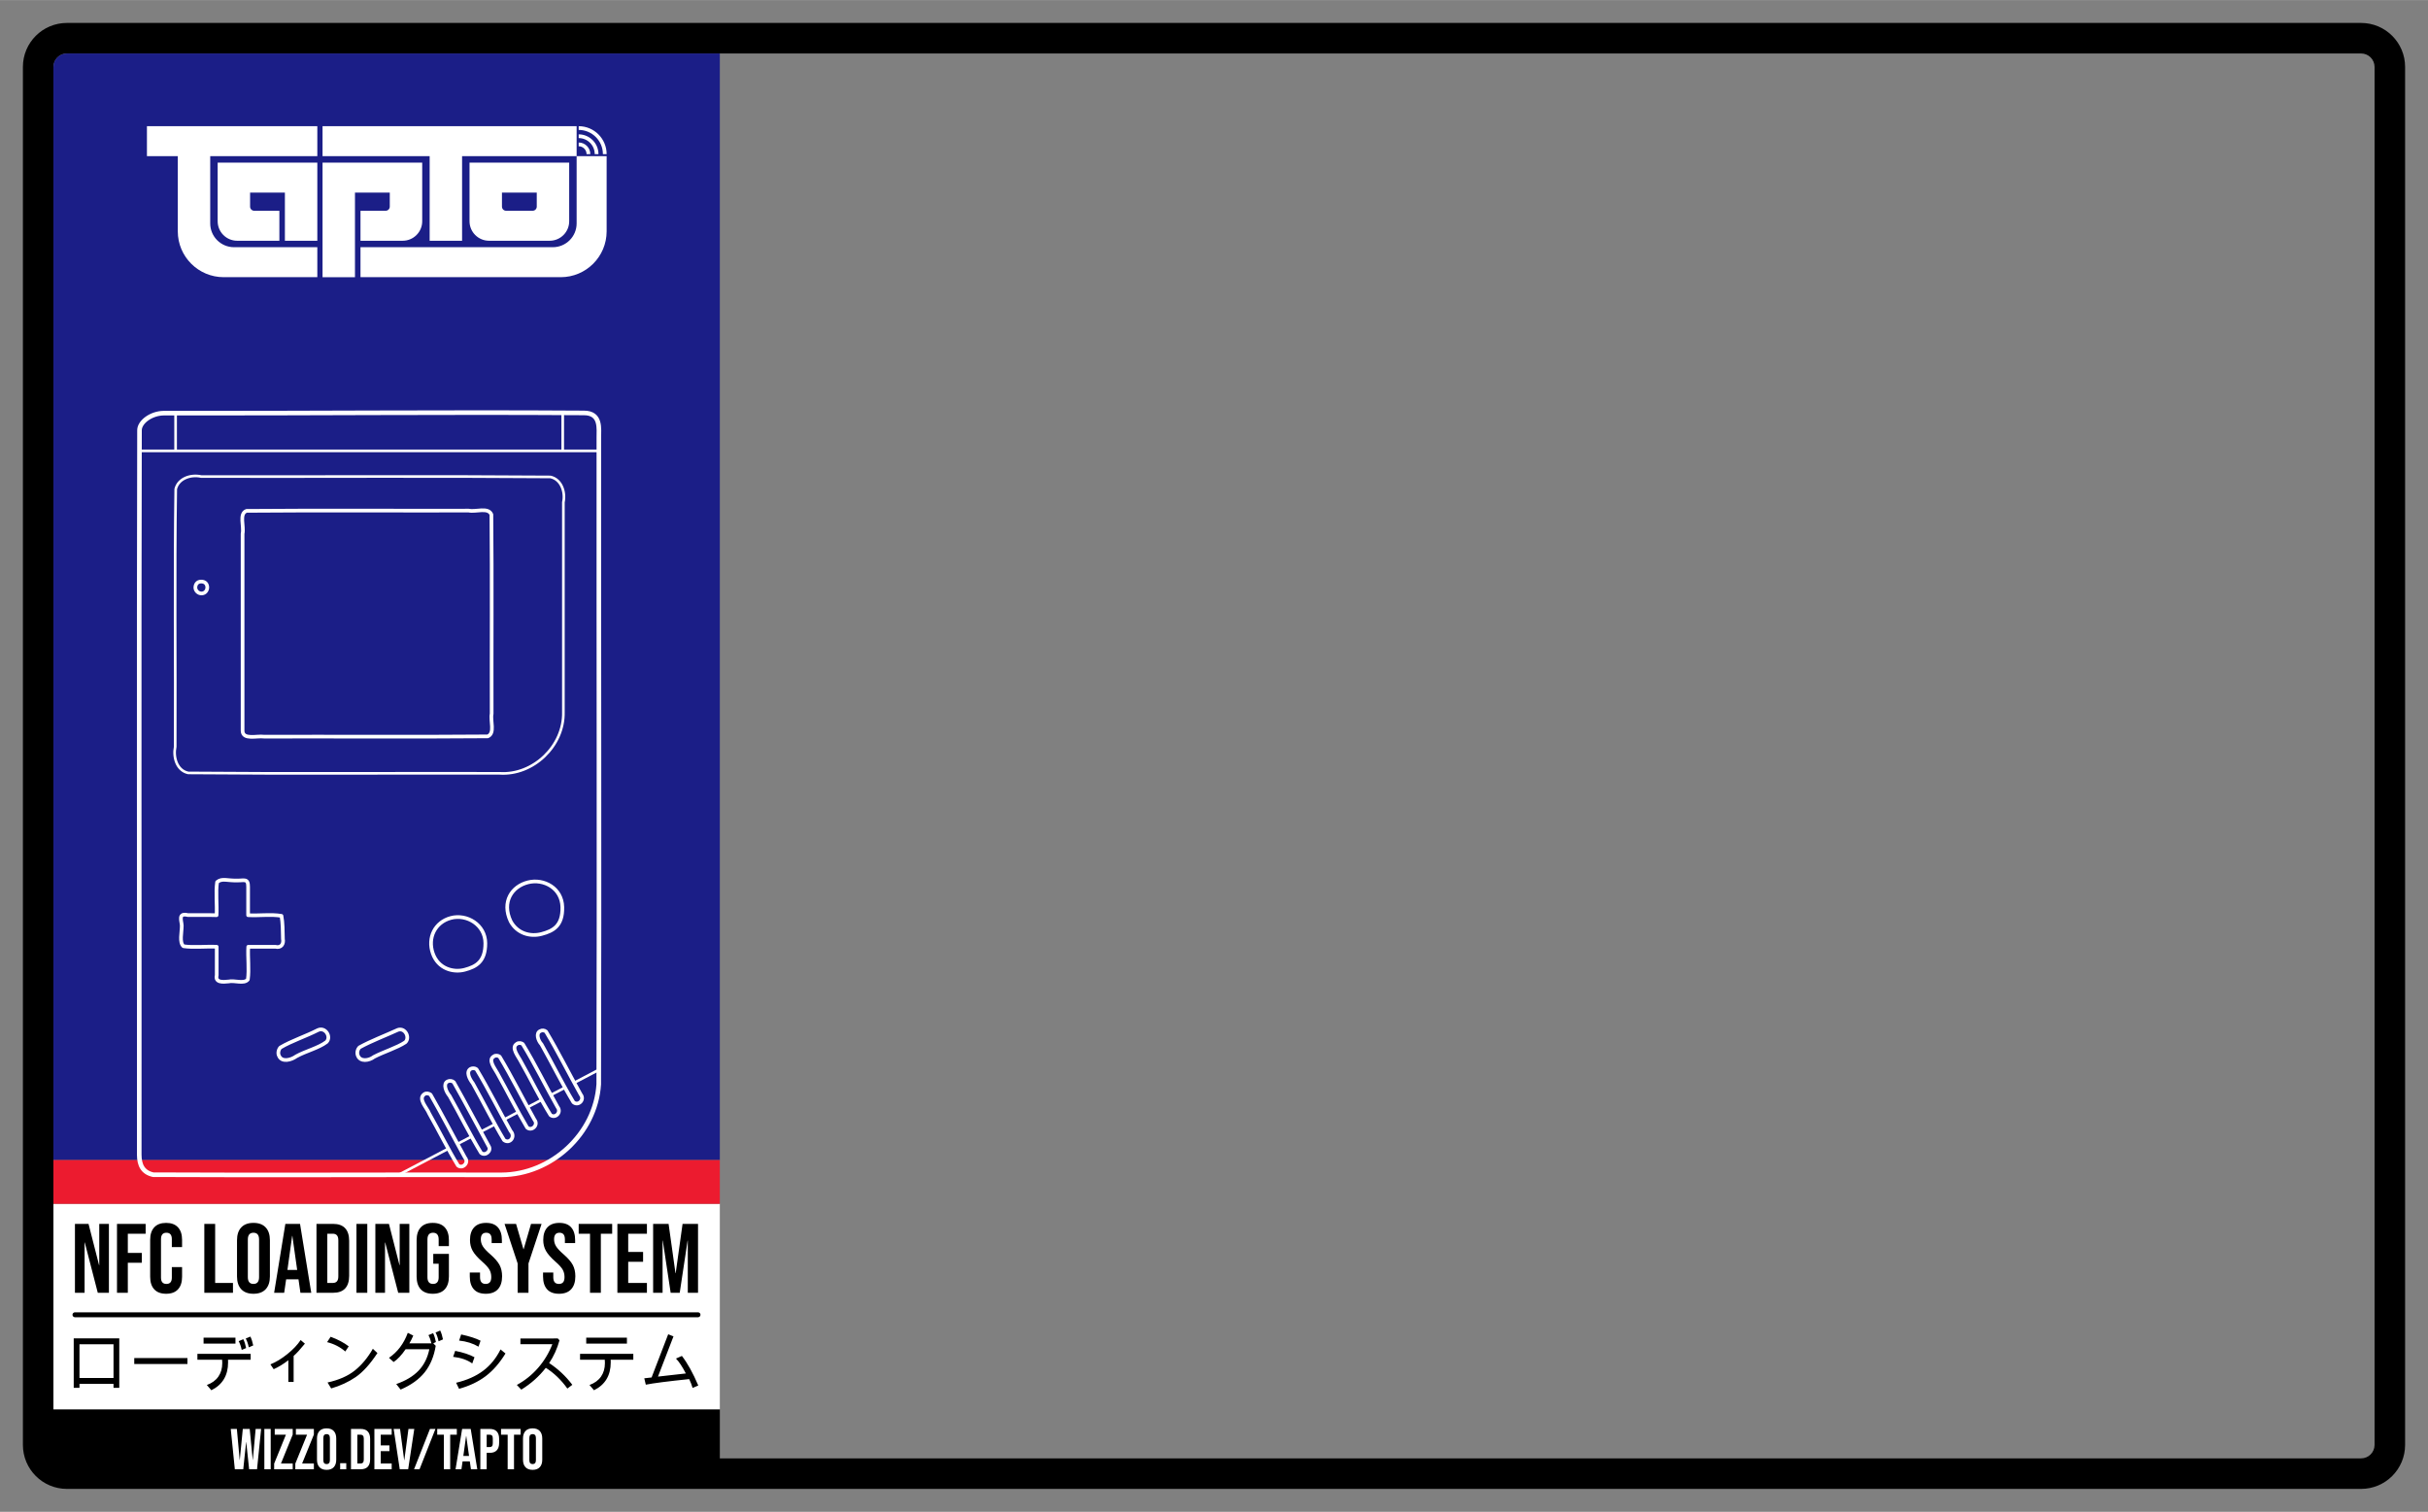 <?xml version="1.0" encoding="UTF-8" standalone="no"?>
<svg
   width="994"
   height="619"
   viewBox="0 0 318.048 198.048"
   version="1.1"
   xml:space="preserve"
   style="clip-rule:evenodd;fill-rule:evenodd;stroke-linejoin:round;stroke-miterlimit:2"
   id="svg1"
   xmlns="http://www.w3.org/2000/svg"
   xmlns:svg="http://www.w3.org/2000/svg"
   xmlns:serif="http://www.serif.com/"><rect x="0" y="0" width="318.048" height="198.048" fill="#808080" stroke="none"/><defs
   id="defs1" />
    <g
   id="Background"
   transform="scale(0.32)">
        <path
   id="White-Background"
   serif:id="White Background"
   d="M 969.144,618.9 H 24.756 C 11.093,618.9 0,607.807 0,594.144 V 24.756 C 0,11.093 11.093,0 24.756,0 H 969.144 C 982.807,0 993.9,11.093 993.9,24.756 v 569.388 c 0,13.663 -11.093,24.756 -24.756,24.756 z"
   style="fill:transparent" />
    </g>
    <g
   id="Frame"
   transform="scale(0.32)">
        <path
   id="Border"
   d="M 966.52,609.525 H 27.38 c -9.937,0 -18.005,-8.068 -18.005,-18.004 V 27.379 c 0,-9.936 8.068,-18.004 18.005,-18.004 h 939.14 c 9.937,0 18.005,8.068 18.005,18.004 v 564.142 c 0,9.936 -8.068,18.004 -18.005,18.004 z m -671.856,-12.5 H 966.52 c 3.039,0 5.505,-2.466 5.505,-5.504 V 27.379 c 0,-3.038 -2.466,-5.504 -5.505,-5.504 H 27.38 c -3.039,0 -5.505,2.466 -5.505,5.504 v 549.559 h 272.789 z" />
        <rect
   id="White-Band"
   serif:id="White Band"
   x="21.875"
   y="492.822"
   width="272.783"
   height="84.115"
   style="fill:#ffffff" />
        <path
   id="Red-Band"
   serif:id="Red Band"
   d="M 294.658,21.875 V 474.897 H 21.875 V 27.379 c 0,-3.038 2.466,-5.504 5.505,-5.504 z"
   style="fill:#1B1E87" />
        <path
   id="Gold-Band"
   serif:id="Gold Band"
   d="m 21.875,474.897 h 272.783 v 17.925 H 21.875 Z"
   style="fill:#EC1B2F" />
        <path
   id="NFC-Loading-System"
   serif:id="NFC Loading System"
   d="m 48.826,568.141 h -2.358 v -1.614 H 32.535 v 1.614 h -2.358 v -20.256 h 18.649 z m -2.358,-4.028 V 550.299 H 32.535 v 13.814 z m 30.262,-5.72 H 54.957 v -2.427 H 76.73 Z m 26.922,-7.609 -1.81,0.787 c -0.315,-1.487 -0.731,-2.689 -1.249,-3.608 l 1.899,-0.8 c 0.484,0.98 0.871,2.187 1.16,3.621 z m -7.266,-0.748 H 83.333 v -2.427 h 13.053 z m 4.359,1.824 -1.797,0.774 c -0.323,-1.478 -0.739,-2.677 -1.249,-3.595 l 1.899,-0.8 c 0.485,0.979 0.867,2.186 1.147,3.621 z m 1.862,4.788 h -9.268 c 0.017,0.21 0.026,0.569 0.026,1.076 0,5.344 -2.282,9.149 -6.845,11.414 l -1.849,-2.152 c 2.074,-0.752 3.644,-1.893 4.71,-3.424 1.067,-1.53 1.6,-3.371 1.6,-5.523 0,-0.63 -0.017,-1.093 -0.051,-1.391 H 80.809 v -2.427 h 21.798 z m 22.205,-6.586 c -1.946,2.397 -3.484,4.072 -4.614,5.025 v 10.64 h -2.167 v -8.869 c -2.082,1.601 -4.084,2.821 -6.004,3.661 l -1.339,-1.968 c 2.286,-0.927 4.604,-2.338 6.954,-4.231 2.35,-1.894 4.158,-3.807 5.424,-5.74 z m 17.936,1.102 -1.402,2.1 c -2.108,-1.828 -4.589,-3.101 -7.445,-3.818 l 1.441,-2.204 c 3.008,1.119 5.477,2.427 7.406,3.922 z m 11.753,2.742 c -3,4.557 -5.974,7.841 -8.923,9.853 -2.949,2.012 -6.285,3.555 -10.007,4.631 l -1.491,-2.427 c 4.657,-1.032 8.392,-2.681 11.204,-4.946 2.813,-2.265 5.261,-5.217 7.343,-8.856 z m 26.833,-5.588 -1.798,0.774 c -0.323,-1.487 -0.739,-2.686 -1.249,-3.595 l 1.899,-0.814 c 0.485,0.98 0.867,2.191 1.148,3.635 z m -2.894,1.075 -1.071,0.538 0.995,1.01 c -0.706,4.339 -2.21,7.953 -4.513,10.844 -2.303,2.89 -5.587,5.249 -9.854,7.077 l -1.797,-2.256 c 3.884,-1.356 6.928,-3.182 9.134,-5.477 2.205,-2.296 3.677,-5.224 4.416,-8.784 h -9.713 c -1.657,2.423 -3.293,4.168 -4.908,5.235 l -1.899,-1.719 c 3.501,-2.388 6.068,-5.799 7.699,-10.233 l 2.244,1.128 c -0.493,1.172 -1.024,2.231 -1.594,3.175 h 9.013 c -0.332,-1.39 -0.735,-2.51 -1.211,-3.358 l 1.912,-0.814 c 0.484,0.98 0.867,2.191 1.147,3.634 z m 18.28,-0.538 -0.842,2.441 c -2.277,-1.347 -4.924,-2.178 -7.941,-2.493 l 0.841,-2.506 c 3.348,0.717 5.996,1.57 7.942,2.558 z m 10.198,5.235 c -2.405,3.927 -5.112,7.025 -8.12,9.295 -3.009,2.27 -6.638,3.991 -10.887,5.163 l -1.198,-2.48 c 4.428,-1.058 8.118,-2.696 11.071,-4.913 2.953,-2.217 5.322,-5.128 7.107,-8.731 z m -12.684,1.535 -0.918,2.545 c -2.005,-1.443 -4.614,-2.348 -7.827,-2.716 l 0.842,-2.44 c 3.22,0.621 5.855,1.491 7.903,2.611 z m 40.052,11.283 -2.04,1.535 c -2.515,-3.534 -5.455,-6.363 -8.821,-8.489 -2.728,3.516 -6.072,6.494 -10.032,8.935 l -1.823,-1.929 c 3.289,-1.775 6.185,-4.097 8.688,-6.966 2.502,-2.869 4.455,-6.11 5.857,-9.722 h -13.079 v -2.309 l 15.297,-0.026 0.701,0.748 c -0.952,3.437 -2.362,6.546 -4.232,9.328 3.629,2.379 6.79,5.344 9.484,8.895 z m 22.346,-16.872 h -16.661 v -2.427 h 16.661 z m 2.613,6.612 h -9.267 c 0.017,0.21 0.025,0.569 0.025,1.076 0,5.344 -2.281,9.149 -6.845,11.414 l -1.848,-2.152 c 2.073,-0.752 3.643,-1.893 4.71,-3.424 1.066,-1.53 1.6,-3.371 1.6,-5.523 0,-0.63 -0.017,-1.093 -0.051,-1.391 h -10.122 v -2.427 h 21.798 z m 26.591,10.548 -2.32,0.997 c -0.315,-1.119 -0.782,-2.326 -1.402,-3.621 -8.77,0.91 -14.689,1.671 -17.757,2.283 l -0.625,-2.611 2.996,-0.341 6.794,-17.685 2.167,0.866 -6.348,16.465 11.409,-1.286 c -1.453,-2.798 -2.8,-4.832 -4.041,-6.1 l 2.422,-1.076 c 2.328,3.009 4.563,7.045 6.705,12.109 z M 30.678,539.246 c -0.556,0 -1.008,-0.452 -1.008,-1.008 0,-0.556 0.452,-1.007 1.008,-1.007 h 255.06 c 0.556,0 1.007,0.451 1.007,1.007 0,0.556 -0.451,1.008 -1.007,1.008 z m 0,-38.22 h 5.562 l 4.313,16.886 h 0.081 v -16.886 h 3.95 v 28.211 h -4.555 l -5.32,-20.594 h -0.081 v 20.594 h -3.95 z m 17.211,0 h 11.729 v 4.03 h -7.295 v 7.859 h 5.723 v 4.03 h -5.723 v 12.292 h -4.434 z m 20.113,28.614 c -2.123,0 -3.742,-0.604 -4.857,-1.813 -1.115,-1.209 -1.673,-2.915 -1.673,-5.119 v -15.153 c 0,-2.204 0.558,-3.91 1.673,-5.119 1.115,-1.209 2.734,-1.814 4.857,-1.814 2.123,0 3.742,0.605 4.857,1.814 1.115,1.209 1.673,2.915 1.673,5.119 v 2.982 H 70.34 v -3.265 c 0,-1.746 -0.739,-2.619 -2.217,-2.619 -1.478,0 -2.217,0.873 -2.217,2.619 v 15.759 c 0,1.719 0.739,2.579 2.217,2.579 1.478,0 2.217,-0.86 2.217,-2.579 v -4.313 h 4.192 v 3.99 c 0,2.204 -0.558,3.91 -1.673,5.119 -1.115,1.209 -2.734,1.813 -4.857,1.813 z m 15.639,-28.614 h 4.434 v 24.181 h 7.295 v 4.03 H 83.641 Z m 20.113,28.614 c -2.177,0 -3.843,-0.618 -4.998,-1.854 -1.156,-1.235 -1.733,-2.982 -1.733,-5.239 v -14.831 c 0,-2.257 0.577,-4.004 1.733,-5.24 1.155,-1.236 2.821,-1.854 4.998,-1.854 2.176,0 3.842,0.618 4.998,1.854 1.155,1.236 1.733,2.983 1.733,5.24 v 14.831 c 0,2.257 -0.578,4.004 -1.733,5.239 -1.156,1.236 -2.822,1.854 -4.998,1.854 z m 0,-4.03 c 1.531,0 2.297,-0.927 2.297,-2.781 v -15.395 c 0,-1.854 -0.766,-2.781 -2.297,-2.781 -1.532,0 -2.298,0.927 -2.298,2.781 v 15.395 c 0,1.854 0.766,2.781 2.298,2.781 z m 13.059,-24.584 h 6.006 l 4.595,28.211 h -4.434 l -0.806,-5.602 v 0.081 h -5.038 l -0.807,5.521 h -4.111 z m 4.837,18.861 -1.975,-13.945 h -0.081 l -1.934,13.945 z m 7.9,-18.861 h 6.772 c 2.203,0 3.856,0.591 4.957,1.773 1.102,1.182 1.653,2.915 1.653,5.199 v 14.267 c 0,2.284 -0.551,4.017 -1.653,5.199 -1.101,1.182 -2.754,1.773 -4.957,1.773 h -6.772 z m 6.691,24.181 c 0.725,0 1.283,-0.215 1.673,-0.645 0.389,-0.43 0.584,-1.128 0.584,-2.095 v -14.671 c 0,-0.967 -0.195,-1.665 -0.584,-2.095 -0.39,-0.43 -0.948,-0.645 -1.673,-0.645 h -2.257 v 20.151 z m 9.673,-24.181 h 4.434 v 28.211 h -4.434 z m 7.739,0 h 5.563 l 4.312,16.886 h 0.081 v -16.886 h 3.95 v 28.211 h -4.555 l -5.32,-20.594 h -0.081 v 20.594 h -3.95 z m 23.499,28.614 c -2.15,0 -3.789,-0.611 -4.917,-1.833 -1.129,-1.223 -1.693,-2.976 -1.693,-5.26 v -14.831 c 0,-2.284 0.564,-4.037 1.693,-5.26 1.128,-1.222 2.767,-1.834 4.917,-1.834 2.15,0 3.789,0.612 4.917,1.834 1.129,1.223 1.693,2.976 1.693,5.26 v 2.418 h -4.192 v -2.7 c 0,-1.854 -0.765,-2.781 -2.297,-2.781 -1.532,0 -2.298,0.927 -2.298,2.781 v 15.436 c 0,1.827 0.766,2.74 2.298,2.74 1.532,0 2.297,-0.913 2.297,-2.74 v -5.522 h -2.216 v -4.03 h 6.408 v 9.229 c 0,2.284 -0.564,4.037 -1.693,5.26 -1.128,1.222 -2.767,1.833 -4.917,1.833 z m 21.685,0 c -2.15,0 -3.775,-0.611 -4.877,-1.833 -1.102,-1.223 -1.653,-2.976 -1.653,-5.26 v -1.612 h 4.192 v 1.935 c 0,1.827 0.766,2.74 2.298,2.74 0.752,0 1.323,-0.222 1.713,-0.665 0.389,-0.443 0.584,-1.162 0.584,-2.156 0,-1.182 -0.269,-2.223 -0.806,-3.124 -0.537,-0.9 -1.532,-1.981 -2.983,-3.244 -1.827,-1.612 -3.103,-3.07 -3.829,-4.373 -0.725,-1.303 -1.088,-2.774 -1.088,-4.413 0,-2.23 0.564,-3.956 1.693,-5.179 1.128,-1.222 2.767,-1.834 4.917,-1.834 2.123,0 3.729,0.612 4.817,1.834 1.088,1.223 1.632,2.976 1.632,5.26 v 1.169 h -4.192 v -1.451 c 0,-0.968 -0.188,-1.673 -0.564,-2.116 -0.376,-0.444 -0.927,-0.665 -1.653,-0.665 -1.477,0 -2.216,0.9 -2.216,2.7 0,1.021 0.275,1.975 0.826,2.862 0.551,0.886 1.552,1.961 3.003,3.224 1.854,1.612 3.13,3.076 3.829,4.393 0.698,1.316 1.048,2.861 1.048,4.635 0,2.31 -0.571,4.084 -1.713,5.319 -1.142,1.236 -2.802,1.854 -4.978,1.854 z m 13.059,-12.413 -5.361,-16.201 h 4.716 l 3.023,10.357 h 0.081 l 3.023,-10.357 h 4.313 l -5.361,16.201 v 12.01 h -4.434 z m 16.929,12.413 c -2.15,0 -3.775,-0.611 -4.877,-1.833 -1.102,-1.223 -1.653,-2.976 -1.653,-5.26 v -1.612 h 4.192 v 1.935 c 0,1.827 0.766,2.74 2.298,2.74 0.752,0 1.323,-0.222 1.713,-0.665 0.389,-0.443 0.584,-1.162 0.584,-2.156 0,-1.182 -0.269,-2.223 -0.806,-3.124 -0.537,-0.9 -1.532,-1.981 -2.983,-3.244 -1.827,-1.612 -3.103,-3.07 -3.829,-4.373 -0.725,-1.303 -1.088,-2.774 -1.088,-4.413 0,-2.23 0.564,-3.956 1.693,-5.179 1.128,-1.222 2.768,-1.834 4.917,-1.834 2.123,0 3.729,0.612 4.817,1.834 1.088,1.223 1.632,2.976 1.632,5.26 v 1.169 h -4.192 v -1.451 c 0,-0.968 -0.188,-1.673 -0.564,-2.116 -0.376,-0.444 -0.927,-0.665 -1.652,-0.665 -1.478,0 -2.217,0.9 -2.217,2.7 0,1.021 0.275,1.975 0.826,2.862 0.551,0.886 1.552,1.961 3.003,3.224 1.854,1.612 3.13,3.076 3.829,4.393 0.699,1.316 1.048,2.861 1.048,4.635 0,2.31 -0.571,4.084 -1.713,5.319 -1.142,1.236 -2.801,1.854 -4.978,1.854 z m 12.697,-24.584 h -4.636 v -4.03 h 13.705 v 4.03 h -4.636 v 24.181 h -4.433 z m 11.205,-4.03 h 12.092 v 4.03 h -7.659 v 7.456 h 6.087 v 4.03 h -6.087 v 8.665 h 7.659 v 4.03 h -12.092 z m 14.631,0 h 6.328 l 2.822,20.191 h 0.08 l 2.822,-20.191 h 6.328 v 28.211 h -4.192 v -21.36 h -0.081 l -3.224,21.36 h -3.708 l -3.225,-21.36 h -0.081 v 21.36 h -3.869 z" />
        <path
   id="TapTo-Logo"
   transform="scale(0.732, 0.732) translate(52.5, -312)"
   serif:id="TapTo Logo"
   d="m 269.965,399.319 h -64.057 v 47.301 h -18.136 v -47.301 h -59.895 v -16.77 h 142.088 z m 0,0 h 16.78 v 42.015 c 0,14.173 -11.498,25.663 -25.68,25.663 H 149.096 v -16.768 h 107.56 c 7.351,0 13.309,-5.955 13.309,-13.303 z m 1.146,-5.547 v -2.09 c 3.582,0 6.496,2.913 6.496,6.492 h -2.091 c 0,-2.427 -1.976,-4.402 -4.405,-4.402 z m 8.974,4.404 c 0,-4.947 -4.026,-8.971 -8.974,-8.971 v -2.089 c 6.101,0 11.065,4.962 11.065,11.06 z m 4.57,0 c 0,-7.464 -6.077,-13.536 -13.544,-13.536 v -2.091 c 8.62,0 15.634,7.01 15.634,15.627 z m -159.7,1.143 H 65.059 v 37.609 c 0,7.346 5.959,13.301 13.309,13.301 h 46.587 v 16.768 H 72.602 c -14.182,0 -25.679,-11.49 -25.679,-25.663 V 399.319 H 29.67 v -16.77 h 95.285 z m -55.734,3.608 h 55.734 V 446.62 H 106.819 V 419.698 H 87.357 v 7.833 c 0,1.281 1.038,2.319 2.32,2.319 h 14.058 v 16.77 H 80.136 c -6.029,0 -10.915,-4.883 -10.915,-10.909 z m 58.656,0 h 55.734 v 32.784 c 0,6.026 -4.887,10.909 -10.916,10.909 h -23.599 v -16.77 h 14.058 c 1.282,0 2.322,-1.038 2.322,-2.319 v -7.833 h -19.463 v 47.299 h -18.136 z m 137.927,0 v 32.784 c 0,6.026 -4.887,10.909 -10.915,10.909 h -33.904 c -6.028,0 -10.916,-4.883 -10.916,-10.909 v -32.784 z m -18.136,16.771 h -19.463 v 7.833 c 0,1.281 1.04,2.319 2.322,2.319 h 14.82 c 1.282,0 2.321,-1.038 2.321,-2.319 z"
   style="fill:#ffffff" />
      <g fill="none" stroke="#FFFFFF" stroke-linecap="round" stroke-linejoin="round" stroke-miterlimit="10" transform="scale(1.4, 1.4) translate(40, 120)"> 
   <path
     stroke-width="0.769"
     d="m 124.728,88.243 c 0.231,9.83 -8.828,18.54 -18.658,17.88 -30.338,-0.077 -60.748,0.155 -91.04,-0.115 -3.362,-0.722 -4.429,-4.614 -3.803,-7.669 0.104,-25.097 -0.207,-50.346 0.154,-75.348 0.784,-3.122 4.409,-4.326 7.433,-3.653 34.023,0.077 68.156,-0.154 102.111,0.115 3.181,0.678 4.449,4.36 3.802,7.416 3.1e-4,20.458 6.2e-4,40.916 9.3e-4,61.374 z M 0.857,11.84 c 44.722,0 89.443,0 134.165,0 m -10.486,0 c 0,-3.666 0,-7.331 0,-10.997 M 11.343,11.84 c 0,-3.666 0,-7.331 0,-10.997 M 76.716,223.44 c 4.788,-2.512 9.577,-5.024 14.365,-7.537 m 2.727,-1.423 c 1.37,-0.718 2.74,-1.436 4.11,-2.153 m 2.689,-1.423 c 1.383,-0.718 2.765,-1.436 4.148,-2.153 m 2.689,-1.423 c 1.37,-0.718 2.74,-1.436 4.11,-2.153 m 2.727,-1.423 c 1.37,-0.718 2.74,-1.436 4.11,-2.153 m 2.689,-1.423 c 1.383,-0.718 2.765,-1.436 4.148,-2.153 m 2.689,-1.423 c 2.369,-1.243 4.737,-2.487 7.106,-3.73"
   />
  <path
     stroke-width="1.076"
     d="m 101.913,155.803 c -0.021,-5.406 -5.429,-8.635 -10.083,-7.386 -4.654,1.249 -6.866,5.791 -5.293,10.331 1.573,4.541 6.028,5.706 9.35,4.814 3.322,-0.892 6.046,-2.353 6.026,-7.759 z m 22.508,-10.568 c -0.129,-5.533 -5.388,-8.406 -10.059,-7.229 -4.661,1.174 -7.748,5.692 -5.062,11.392 1.942,3.573 5.774,4.59 9.094,3.699 3.32,-0.891 6.156,-2.329 6.027,-7.862 z m -82.85,43.482 c 0.801,1.976 3.505,1.286 5.076,0.149 2.755,-1.519 6.506,-2.42 8.828,-4.186 1.479,-1.529 -0.387,-4.481 -2.535,-3.462 -3.497,1.792 -7.751,3.172 -10.947,5.076 -0.531,0.552 -0.821,1.653 -0.422,2.423 z M 23.327,147.613 c 0.166,-3.128 -0.293,-6.802 0.154,-9.69 1.47,-1.222 2.945,-0.357 6.005,-0.462 1.799,0.052 3.102,-0.707 3.06,1.865 v 8.287 c 3.187,0.179 6.754,-0.327 9.756,0.192 0.377,1.957 0.379,4.6 0.423,6.756 0.279,1.432 -0.498,2.718 -2.219,2.281 h -7.921 c -0.189,3.111 0.308,6.591 -0.115,9.575 -1.111,1.387 -3.918,0.171 -5.649,0.577 -1.591,0.165 -3.974,0.381 -3.454,-1.826 v -8.325 c -3.171,-0.157 -6.73,0.281 -9.718,-0.154 -1.275,-1.145 -0.495,-4.004 -0.499,-6.045 -0.067,-1.406 -1.173,-3.773 1.787,-3.069 2.791,0.026 5.628,-0.052 8.392,0.039 z m 7.605,-53.871 c 0.12,2.668 4.201,1.359 6.264,1.653 21.784,-0.051 43.715,0.103 65.408,-0.077 2.226,-0.908 0.708,-4.512 1.152,-6.621 -0.052,-19.397 0.103,-38.94 -0.077,-58.247 -0.94,-2.252 -4.511,-0.692 -6.619,-1.153 -21.648,0.051 -43.381,-0.103 -64.976,0.077 -2.252,0.838 -0.677,4.518 -1.152,6.698 z m 33.724,94.976 c 0.721,1.786 3.189,1.472 4.716,0.31 2.857,-1.49 6.752,-2.659 9.149,-4.271 1.419,-1.337 -0.022,-4.34 -2.189,-3.615 -3.548,1.636 -7.942,3.289 -11.215,5.114 -0.593,0.601 -0.837,1.645 -0.461,2.461 z"
   />
  <path
     stroke-width="1.076"
     d="m 84.129,199.907 c -2.069,1.368 0.687,3.952 1.359,5.694 2.83,4.991 5.5,10.434 8.397,15.186 1.384,1.12 3.334,-0.839 2.069,-2.285 -3.356,-6.07 -6.699,-12.571 -10.059,-18.402 -0.424,-0.35 -1.203,-0.531 -1.767,-0.192 z m 6.76,-3.691 c -1.443,0.707 -0.466,3.021 0.568,4.249 3.098,5.478 5.992,11.397 9.188,16.632 1.262,1.053 3.132,-0.595 2.266,-1.923 -3.401,-6.183 -6.834,-12.765 -10.217,-18.726 -0.48,-0.427 -1.243,-0.524 -1.805,-0.231 z m 6.76,-3.691 c -1.512,0.848 -0.36,3.006 0.603,4.25 3.052,5.441 6.024,11.451 9.115,16.591 1.659,1.278 3.45,-1.003 1.948,-2.608 -3.359,-5.963 -6.521,-12.36 -9.976,-18.079 -0.451,-0.383 -1.209,-0.388 -1.69,-0.154 z m 6.799,-3.653 c -1.905,1.005 0.201,3.522 0.957,4.936 2.916,5.225 5.781,10.938 8.722,15.905 1.366,1.154 3.401,-0.775 2.146,-2.285 -3.428,-6.092 -6.631,-12.559 -10.173,-18.441 -0.34,-0.308 -1.21,-0.468 -1.651,-0.115 z m 6.76,-3.691 c -1.977,1.092 0.382,3.738 1.157,5.335 2.918,5.115 5.542,10.658 8.599,15.544 1.423,1.065 3.277,-0.812 2.069,-2.323 -3.425,-6.071 -6.632,-12.633 -10.174,-18.441 -0.387,-0.301 -1.155,-0.458 -1.651,-0.115 z m 6.76,-3.691 c -1.372,0.609 -0.658,2.79 0.37,3.887 3.105,5.527 6.205,11.758 9.31,16.916 1.447,1.228 3.395,-0.726 2.146,-2.246 -3.408,-6.067 -6.631,-12.581 -10.135,-18.403 -0.43,-0.374 -1.187,-0.469 -1.69,-0.154 z M 18.982,53.526 c -1.102,0.038 -1.834,-0.898 -1.855,-1.654 -0.021,-0.756 0.361,-1.831 1.706,-1.828 1.345,0.004 1.776,0.941 1.778,1.708 0.002,0.768 -0.527,1.736 -1.629,1.774 z"
   />
  <path
     stroke-width="1.345"
     d="m 106.607,223.542 c -34.066,-0.077 -67.803,0.13 -101.813,-0.043 -3.011,-0.675 -4.067,-2.758 -4.081,-5.846 C 0.764,147.033 0.61,76.348 0.789,5.771 0.814,3.358 4.2,0.829 7.9,0.8 49.174,0.877 89.495,0.469 130.702,0.738 c 5.205,-0.028 4.342,4.826 4.398,7.19 -0.051,63.012 0.147,126.126 -0.033,189.13 -0.913,14.523 -13.902,26.432 -28.461,26.484 z" />
  </g>
        <path
   id="URL"
   d="m 94.457,584.974 h 2.501 l 1.157,12.693 h 0.047 l 1.227,-12.693 h 2.831 l 1.227,12.693 h 0.047 l 1.156,-12.693 h 2.242 l -1.675,16.515 h -3.233 l -1.18,-11.136 h -0.047 l -1.18,11.136 h -3.444 z m 13.756,0 h 2.596 v 16.515 h -2.596 z m 4.012,14.203 4.813,-11.844 h -4.577 v -2.359 h 7.361 v 2.312 l -4.813,11.844 h 4.813 v 2.359 h -7.597 z m 8.659,0 4.814,-11.844 h -4.578 v -2.359 h 7.362 v 2.312 l -4.814,11.844 h 4.814 v 2.359 h -7.598 z m 12.812,2.548 c -1.274,0 -2.249,-0.362 -2.925,-1.085 -0.677,-0.724 -1.015,-1.746 -1.015,-3.067 v -8.683 c 0,-1.321 0.338,-2.343 1.015,-3.067 0.676,-0.723 1.651,-1.085 2.925,-1.085 1.275,0 2.25,0.362 2.926,1.085 0.677,0.724 1.015,1.746 1.015,3.067 v 8.683 c 0,1.321 -0.338,2.343 -1.015,3.067 -0.676,0.723 -1.651,1.085 -2.926,1.085 z m 0,-2.359 c 0.897,0 1.345,-0.543 1.345,-1.628 v -9.013 c 0,-1.085 -0.448,-1.628 -1.345,-1.628 -0.896,0 -1.344,0.543 -1.344,1.628 v 9.013 c 0,1.085 0.448,1.628 1.344,1.628 z m 5.545,-0.378 h 2.502 v 2.501 h -2.502 z m 4.436,-14.014 h 3.964 c 1.29,0 2.258,0.346 2.903,1.038 0.645,0.692 0.967,1.707 0.967,3.043 v 8.352 c 0,1.337 -0.322,2.352 -0.967,3.044 -0.645,0.692 -1.613,1.038 -2.903,1.038 h -3.964 z m 3.917,14.156 c 0.425,0 0.751,-0.126 0.979,-0.378 0.228,-0.251 0.343,-0.66 0.343,-1.227 v -8.587 c 0,-0.567 -0.115,-0.976 -0.343,-1.227 -0.228,-0.252 -0.554,-0.378 -0.979,-0.378 h -1.321 v 11.797 z m 5.663,-14.156 h 7.079 v 2.359 h -4.483 v 4.365 h 3.562 v 2.359 h -3.562 v 5.073 h 4.483 v 2.359 h -7.079 z m 7.881,0 h 2.619 l 1.699,12.811 h 0.047 l 1.699,-12.811 h 2.383 l -2.501,16.515 h -3.445 z m 14.865,0 h 2.242 l -6.513,16.515 h -2.241 z m 5.687,2.359 h -2.714 v -2.359 h 8.023 v 2.359 h -2.714 v 14.156 h -2.595 z m 7.479,-2.359 h 3.516 l 2.69,16.515 h -2.596 l -0.471,-3.279 v 0.047 h -2.95 l -0.472,3.232 h -2.407 z m 2.832,11.041 -1.156,-8.163 h -0.048 l -1.132,8.163 z m 4.624,-11.041 h 3.823 c 1.29,0 2.257,0.346 2.902,1.038 0.645,0.692 0.968,1.707 0.968,3.043 v 1.628 c 0,1.337 -0.323,2.352 -0.968,3.044 -0.645,0.692 -1.612,1.038 -2.902,1.038 h -1.227 v 6.724 h -2.596 z m 3.823,7.432 c 0.425,0 0.743,-0.118 0.956,-0.354 0.212,-0.236 0.318,-0.637 0.318,-1.203 v -1.959 c 0,-0.566 -0.106,-0.967 -0.318,-1.203 -0.213,-0.236 -0.531,-0.354 -0.956,-0.354 h -1.227 v 5.073 z m 7.362,-5.073 h -2.714 v -2.359 h 8.023 v 2.359 h -2.714 v 14.156 h -2.595 z m 10.217,14.392 c -1.275,0 -2.25,-0.362 -2.926,-1.085 -0.677,-0.724 -1.015,-1.746 -1.015,-3.067 v -8.683 c 0,-1.321 0.338,-2.343 1.015,-3.067 0.676,-0.723 1.651,-1.085 2.926,-1.085 1.274,0 2.249,0.362 2.925,1.085 0.677,0.724 1.015,1.746 1.015,3.067 v 8.683 c 0,1.321 -0.338,2.343 -1.015,3.067 -0.676,0.723 -1.651,1.085 -2.925,1.085 z m 0,-2.359 c 0.896,0 1.344,-0.543 1.344,-1.628 v -9.013 c 0,-1.085 -0.448,-1.628 -1.344,-1.628 -0.897,0 -1.345,0.543 -1.345,1.628 v 9.013 c 0,1.085 0.448,1.628 1.345,1.628 z"
   style="fill:#ffffff" />
    </g>
</svg>